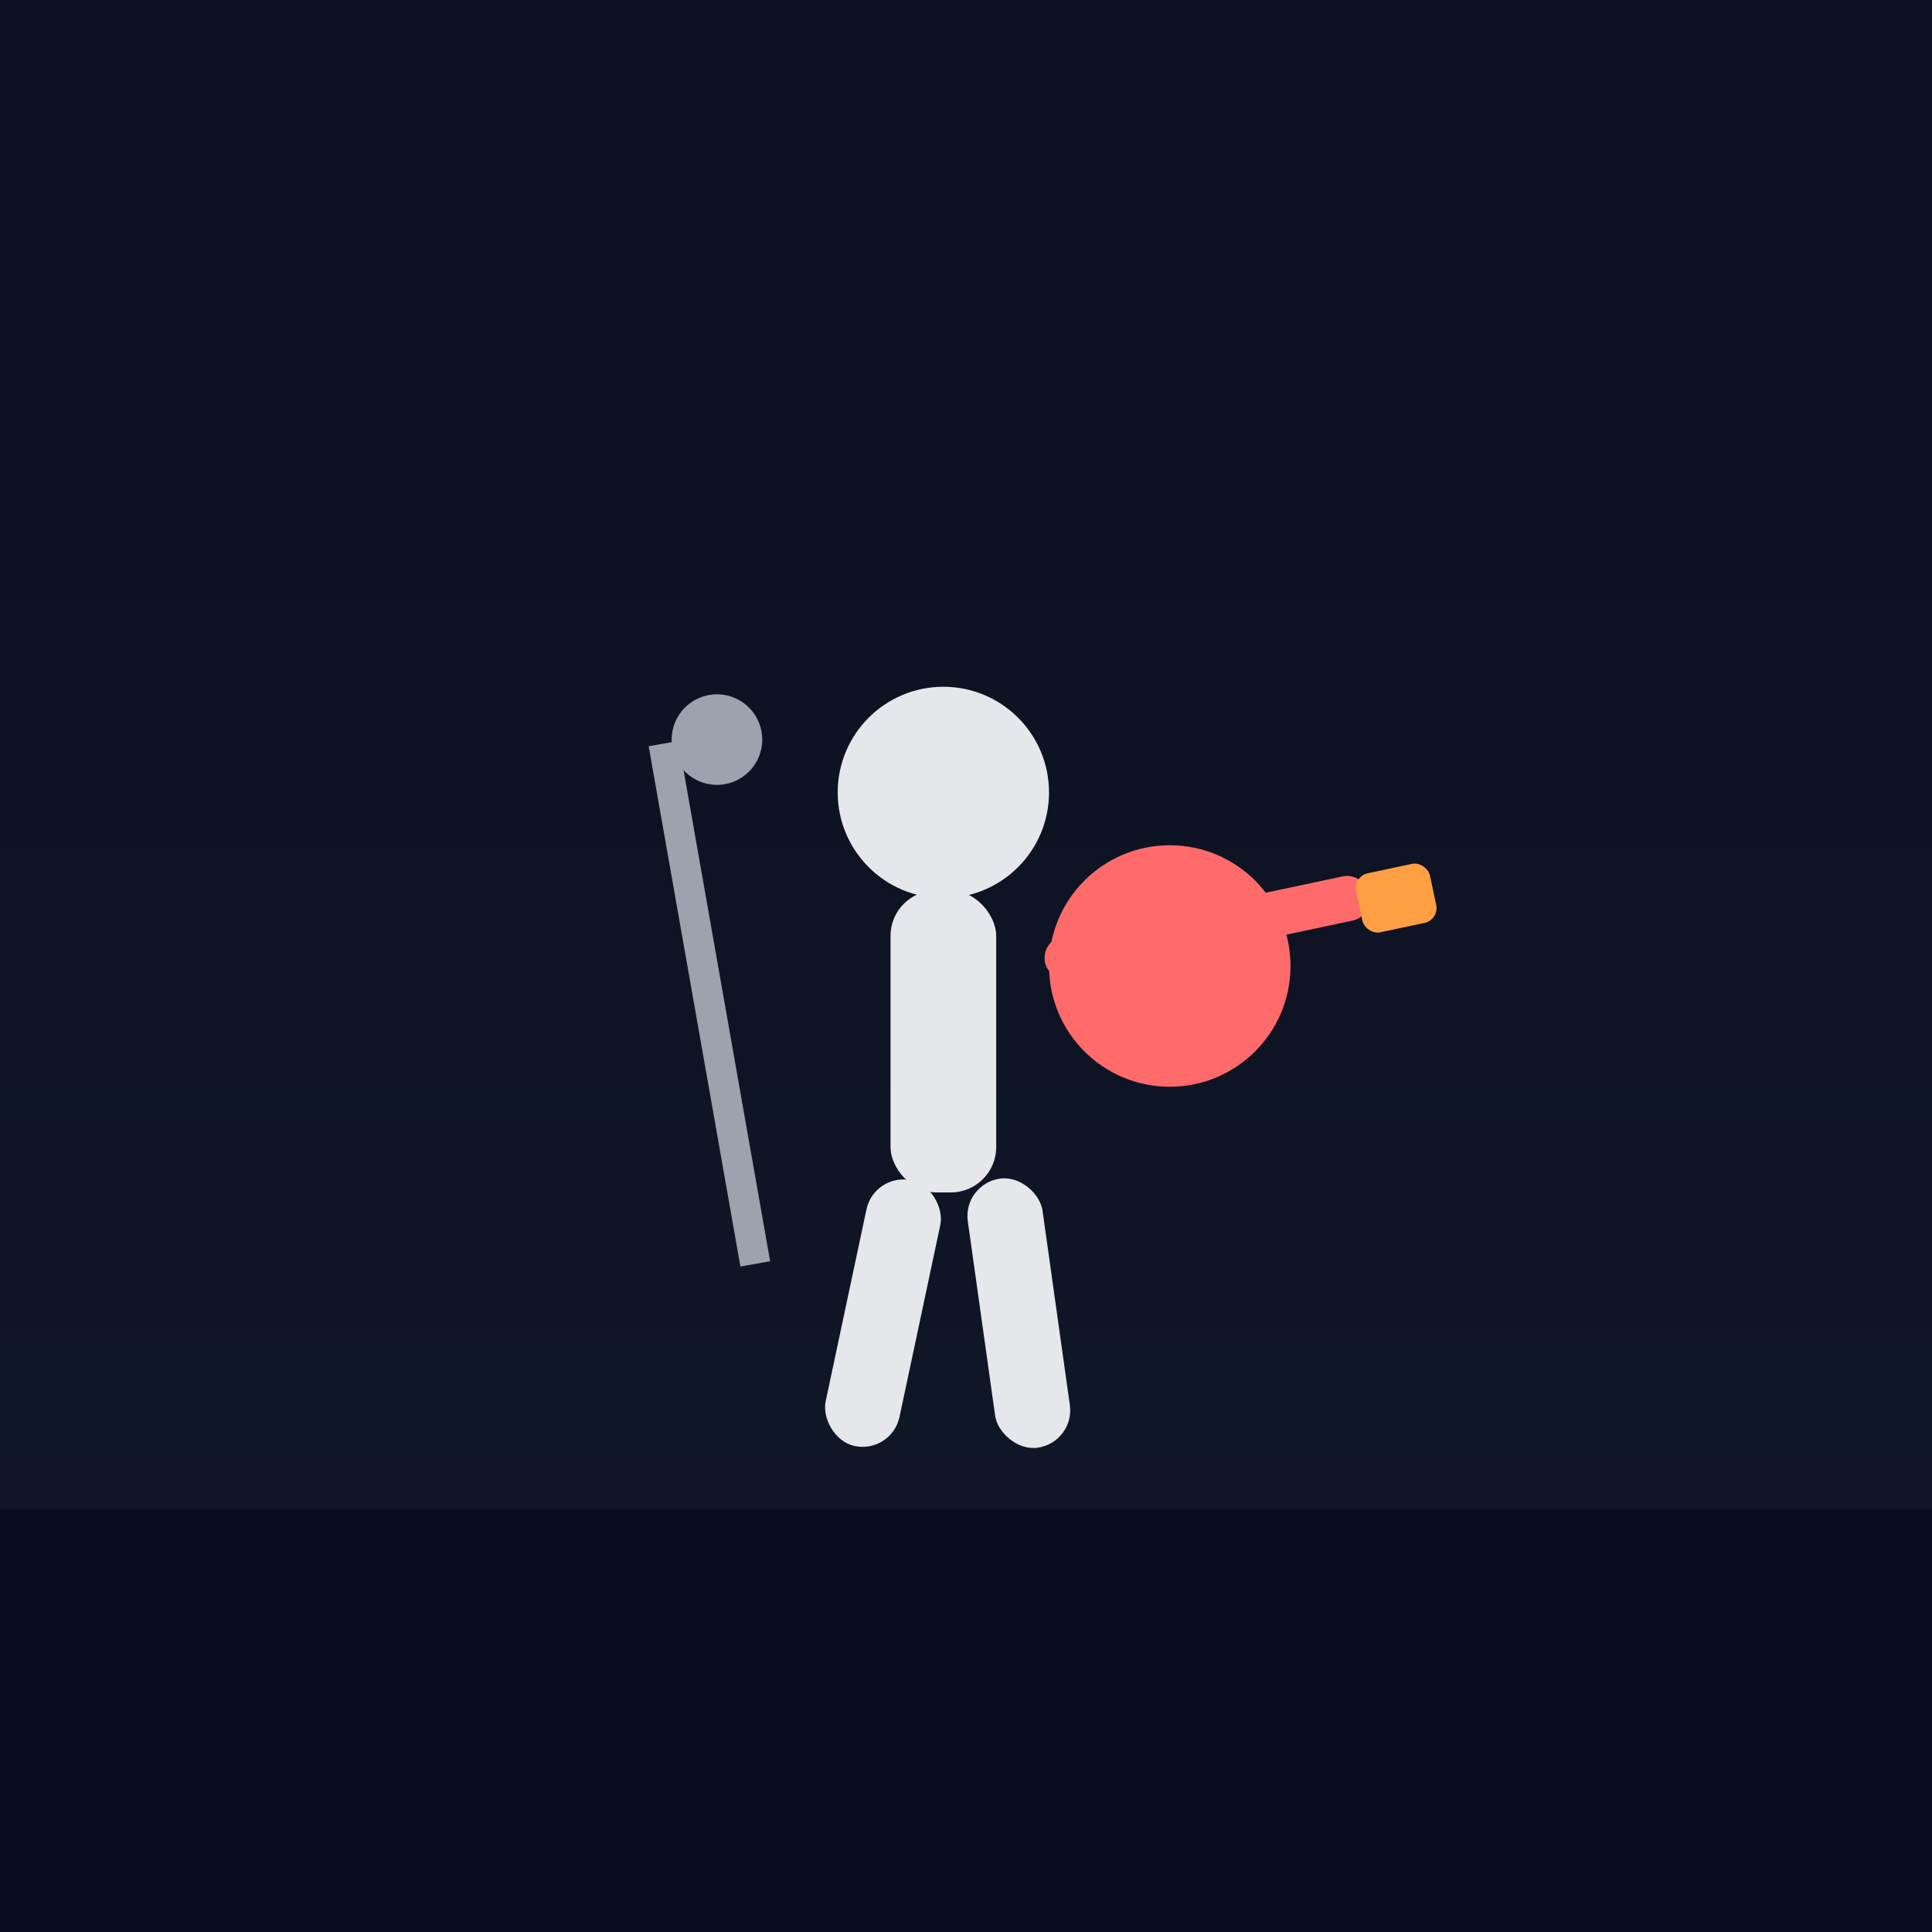 <svg width="256" height="256" viewBox="0 0 256 256" xmlns="http://www.w3.org/2000/svg">
  <defs>
    <linearGradient id="stageGrad" x1="0" y1="0" x2="0" y2="1">
      <stop offset="0%" stop-color="#0b1020"/>
      <stop offset="100%" stop-color="#111827"/>
    </linearGradient>
  </defs>
  <rect x="0" y="0" width="256" height="256" fill="url(#stageGrad)"/>
  <rect x="0" y="200" width="256" height="56" fill="#0a0f1f"/>
  <circle cx="125" cy="105" r="14" fill="#e5e7eb"/>
  <rect x="118" y="118" width="14" height="40" rx="6" fill="#e5e7eb"/>
  <rect x="112" y="156" width="10" height="36" rx="5" fill="#e5e7eb" transform="rotate(12 117 174)"/>
  <rect x="130" y="156" width="10" height="36" rx="5" fill="#e5e7eb" transform="rotate(-8 135 174)"/>
  <circle cx="155" cy="128" r="16" fill="#ff6b6b"/>
  <rect x="138" y="120" width="44" height="6" rx="3" fill="#ff6b6b" transform="rotate(-12 160 123)"/>
  <rect x="180" y="115" width="10" height="8" rx="2" fill="#ff9f43" transform="rotate(-12 185 119)"/>
  <rect x="92" y="98" width="4" height="70" fill="#9ca3af" transform="rotate(-10 94 133)"/>
  <circle cx="95" cy="98" r="6" fill="#9ca3af"/>
</svg>
